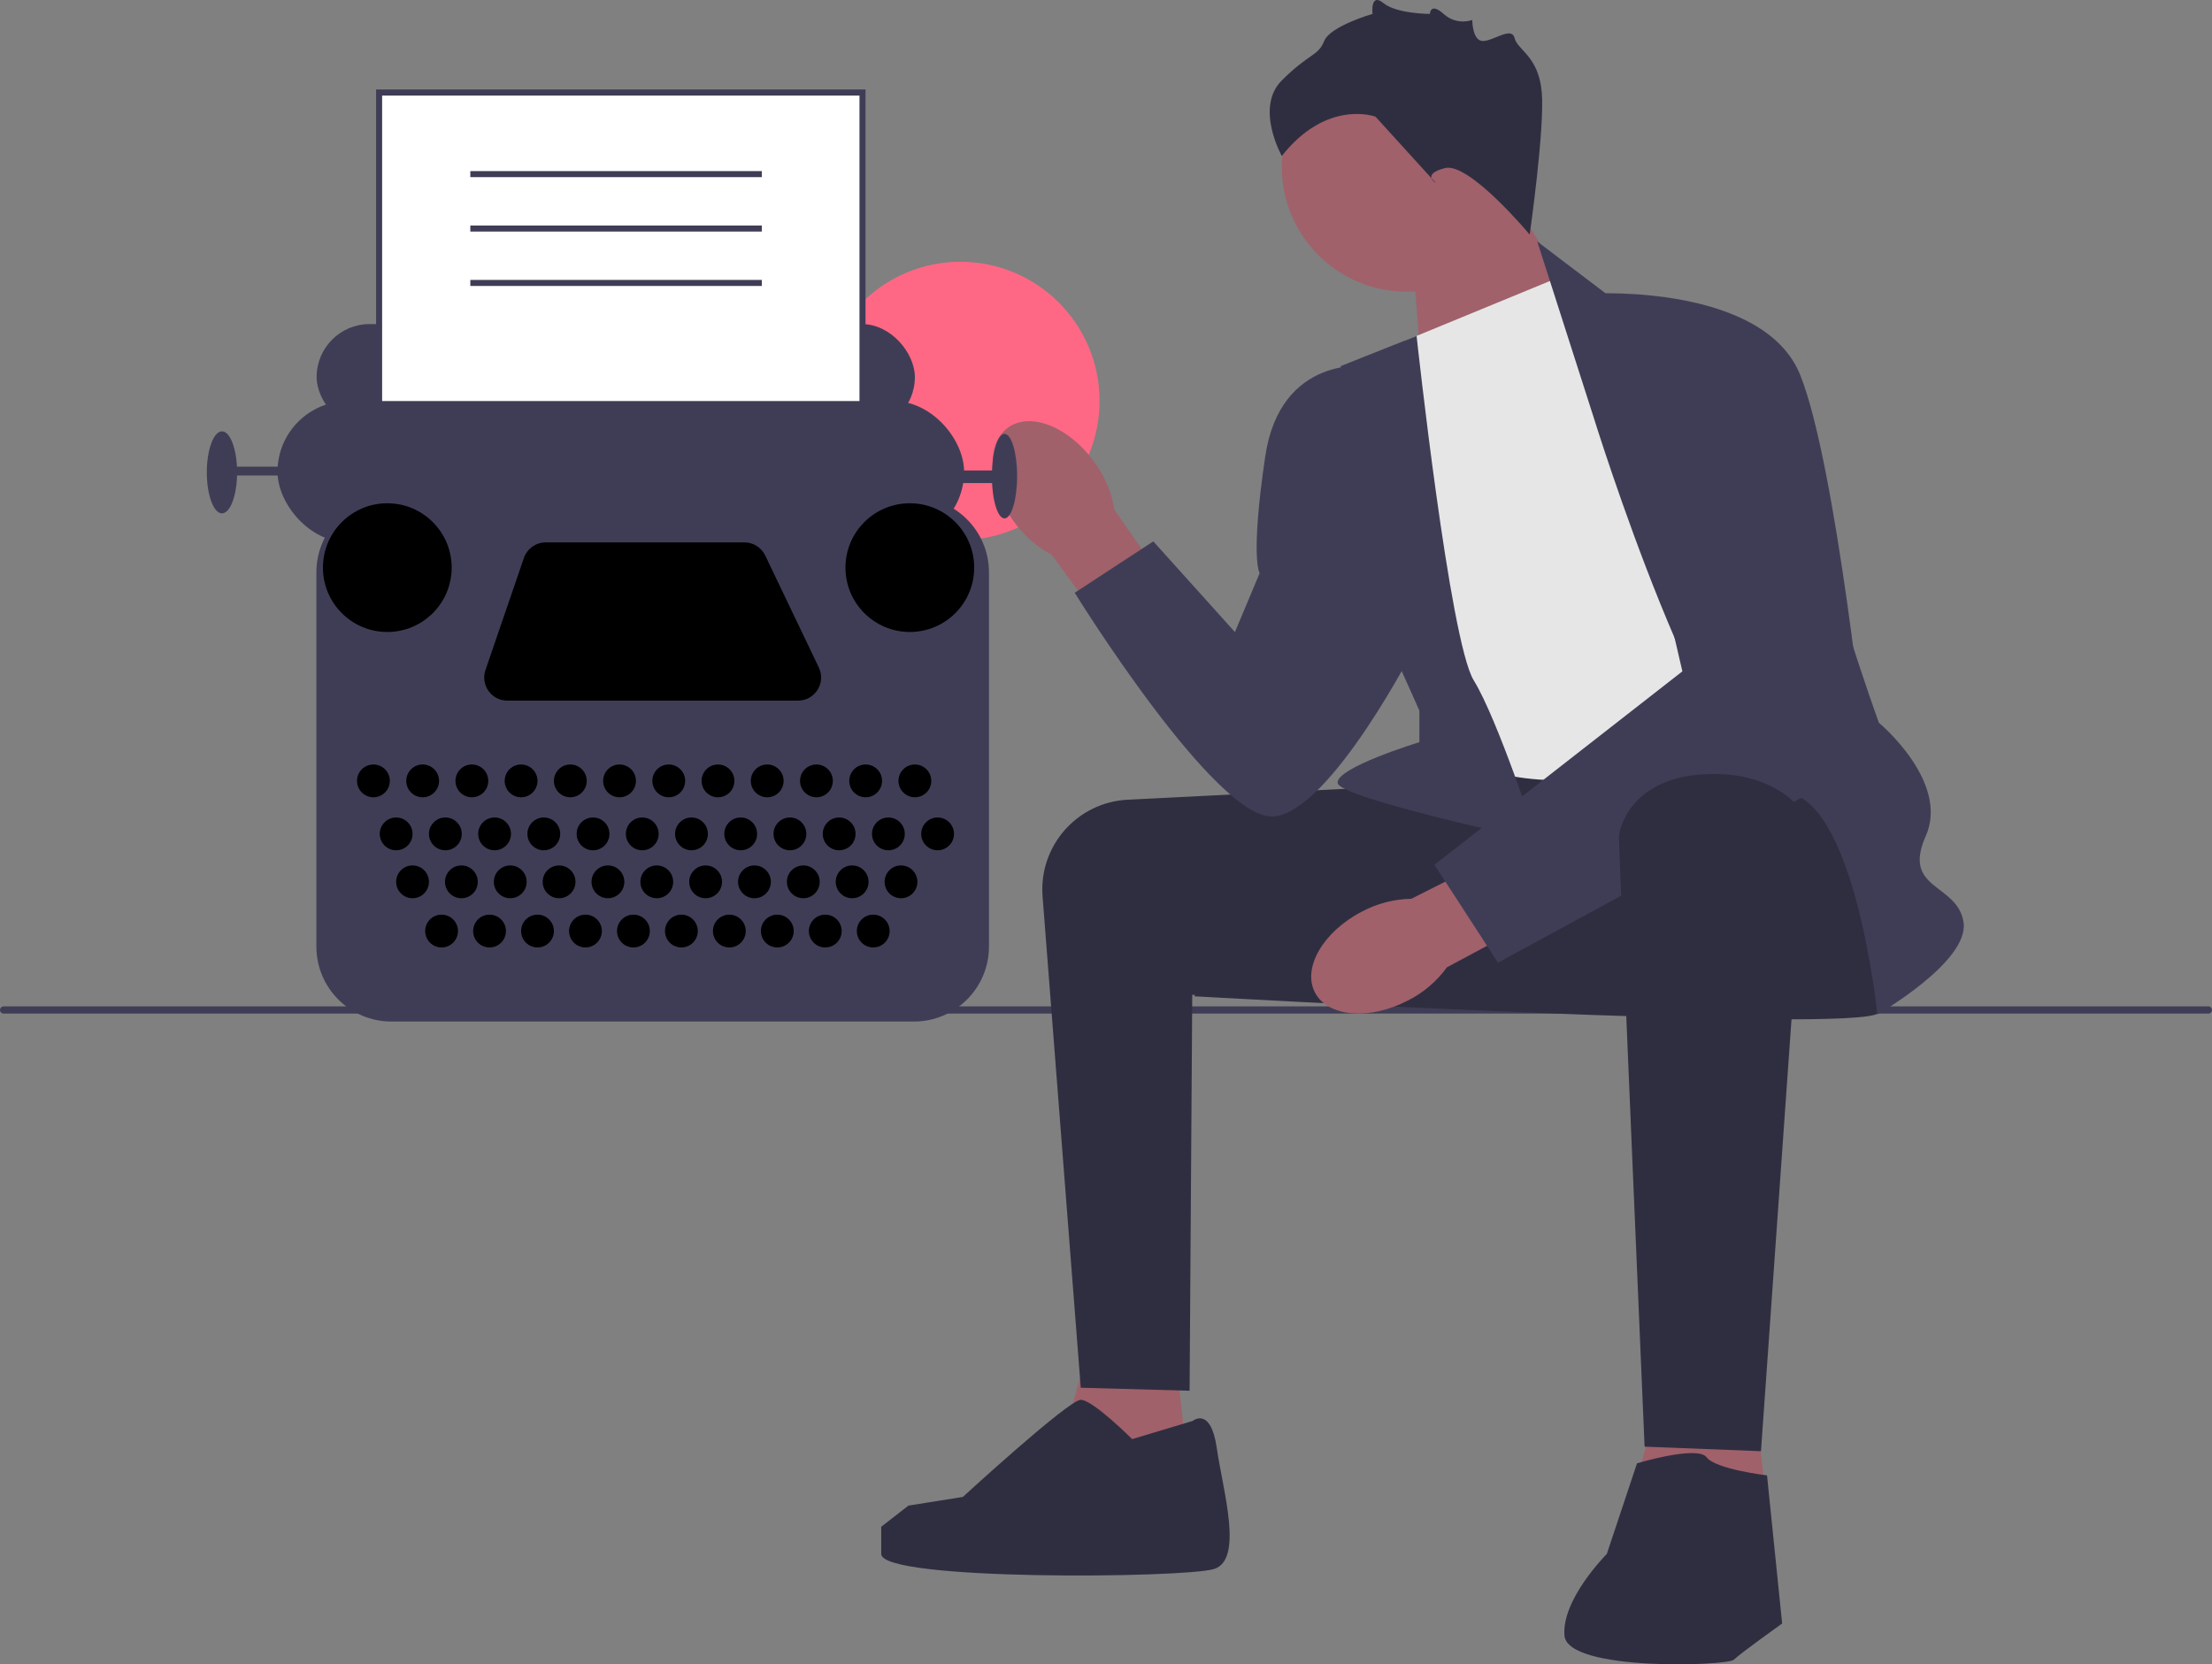 <svg xmlns="http://www.w3.org/2000/svg" width="731.67" height="550.618" viewBox="0 0 731.67 550.618"><rect x="0" y="0" width="731.67" height="550.618" fill="#808080" stroke="none"/><circle cx="317.682" cy="132.627" r="46.021" fill="#ff6884"/><g><path d="M0,334.134c0,.66,.53,1.19,1.19,1.19H730.48c.66,0,1.19-.53,1.19-1.19,0-.66-.53-1.19-1.19-1.19H1.19c-.66,0-1.19,.53-1.19,1.19Z" fill="#3f3d56"/><g><polygon points="466.985 81.606 470.811 130.557 526.268 107.393 494.985 57.606 466.985 81.606" fill="#a0616a"/><circle cx="465.323" cy="55.181" r="41.339" fill="#a0616a"/><polygon points="387.985 440.606 394.985 503.393 345.985 496.606 361.985 438.606 387.985 440.606" fill="#a0616a"/><polygon points="578.985 449.606 585.985 512.393 536.985 505.606 552.985 447.606 578.985 449.606" fill="#a0616a"/><path d="M462.485,260.106c-.669,0-54.146,2.685-89.477,4.463-16.723,.841-29.452,15.315-28.155,32.009l12.632,162.528,36,1,.878-131,71.122,4-3-73Z" fill="#2f2e41"/><path d="M619.485,259.106s9,69,2,76c-7,7-226.5-5.5-226.5-5.5,0,0,48.154-69.537,56.827-71.519,8.673-1.981,146.673-8.981,146.673-8.981l21,10Z" fill="#2f2e41"/><path id="uuid-395a52e4-5c72-4314-a9bf-6720c6920e4c-190" d="M335.127,172.233c-8.359-11.691-9.103-25.48-1.662-30.799,7.441-5.319,20.247-.152,28.607,11.544,3.404,4.626,5.65,10,6.551,15.673l34.792,49.981-19.8,13.708-35.775-48.834c-5.078-2.688-9.437-6.554-12.714-11.273Z" fill="#a0616a"/><path id="uuid-2bcb0f29-4cb0-4836-b3e1-c42200070018-191" d="M465.674,331.017c-12.747,6.638-26.505,5.441-30.727-2.672-4.223-8.113,2.688-20.068,15.44-26.706,5.058-2.722,10.694-4.192,16.436-4.289l54.365-27.441,10.797,21.526-53.367,28.575c-3.374,4.65-7.812,8.425-12.944,11.008Z" fill="#a0616a"/><path d="M464.985,112.606l51-21,96,148s-67,15-90,18c-23,3-49-9-49-9l-8-136Z" fill="#e6e6e6"/><path d="M526.985,137.606l-18.5-57.709,24,18.209s68,45,68,64c0,19,21,77,21,77,0,0,23.5,19.5,15.5,37.5-8,18,10.5,15.5,12.5,28.5,2,13-28.5,30.5-28.5,30.5,0,0-7.5-73.5-31.5-73.5-24,0-62.5-124.5-62.5-124.5Z" fill="#3f3d56"/><path d="M468.568,111.13l-25.084,9.976s4,70,8,76,18,38,18,38v10.429s-28,8.571-27,13.571c1,5,66,19,66,19,0,0-13-40-21-53-8-13-18.916-113.976-18.916-113.976Z" fill="#3f3d56"/><path d="M527.485,97.106s56-3,68,27c12,30,22,128,22,128l-122,66.374-21-32.374,82-64-29-125Z" fill="#3f3d56"/><path d="M452.485,121.106s-29-4-34,30-1.823,38.5-1.823,38.5l-8.177,19.5-27-30-26,17s47,76,66,74c19-2,47-57,47-57l-16-92Z" fill="#3f3d56"/><path d="M597.323,270.145l-14.839,209.961-38.5-1.5s-8.5-198.5-8.5-201.5c0-3,4-20,29-21,25-1,32.839,14.039,32.839,14.039Z" fill="#2f2e41"/><path d="M541.485,484.106s20-6,23-2c3,4,20,6,20,6l5,49s-14,10-16,12-55,4-56-8c-1-12,14-27,14-27l10-30Z" fill="#2f2e41"/><path d="M394.485,470.106s6-5,8,9c2,14,9,37-1,40-10,3-110,4-110-5v-9l9-7,18.004-2.869s34.996-32.131,38.996-32.131c4,0,17,13,17,13l20-6Z" fill="#2f2e41"/><path d="M505.985,77.606s-20-24-28-22-3,5-3,5l-20-22s-16-6-31,13c0,0-9-16,0-25,9-9,12-8,14-13,2-5,16-9,16-9,0,0-.803-7.197,3.598-3.598s15.394,3.598,15.394,3.598c0,0,.063-4,4.535,0s9.472,2,9.472,2c0,0,0,6.921,3.5,6.961,3.5,.039,9.5-4.961,10.5-.961s8,6,9,18-4,47-4,47Z" fill="#2f2e41"/></g></g><g><rect x="104.731" y="107.214" width="197.887" height="35.069" rx="17.534" ry="17.534" fill="#3f3d56"/><rect x="125.397" y="30.606" width="159.896" height="175.343" fill="#fff"/><path d="M286.293,206.949H124.397V29.606h161.896V206.949Zm-159.896-2h157.896V31.606H126.397V204.949Z" fill="#3f3d56"/><rect x="91.789" y="132.681" width="227.111" height="46.758" rx="23.379" ry="23.379" fill="#3f3d56"/><ellipse cx="332.26" cy="157.521" rx="4.175" ry="13.986" fill="#3f3d56"/><ellipse cx="73.42" cy="156.269" rx="5.01" ry="13.568" fill="#3f3d56"/><rect x="74.672" y="154.39" width="28.806" height="2.922" fill="#3f3d56"/><rect x="306.376" y="155.642" width="23.379" height="4.175" fill="#3f3d56"/><path d="M302.334,337.957H129.439c-13.669,0-24.79-11.121-24.79-24.79v-123.841c0-13.669,11.121-24.79,24.79-24.79h172.896c13.669,0,24.789,11.121,24.789,24.79v123.841c0,13.669-11.12,24.79-24.789,24.79Z" fill="#3f3d56"/><circle cx="123.518" cy="258.343" r="5.427" fill="#000000"/><circle cx="131.033" cy="275.878" r="5.427" fill="#000000"/><circle cx="136.46" cy="291.742" r="5.427" fill="#000000"/><circle cx="146.062" cy="308.024" r="5.427" fill="#000000"/><circle cx="161.926" cy="308.024" r="5.427" fill="#000000"/><circle cx="177.791" cy="308.024" r="5.427" fill="#000000"/><circle cx="193.655" cy="308.024" r="5.427" fill="#000000"/><circle cx="209.52" cy="308.024" r="5.427" fill="#000000"/><circle cx="225.384" cy="308.024" r="5.427" fill="#000000"/><circle cx="241.248" cy="308.024" r="5.427" fill="#000000"/><circle cx="257.113" cy="308.024" r="5.427" fill="#000000"/><circle cx="272.977" cy="308.024" r="5.427" fill="#000000"/><circle cx="288.841" cy="308.024" r="5.427" fill="#000000"/><circle cx="152.617" cy="291.742" r="5.427" fill="#000000"/><circle cx="168.773" cy="291.742" r="5.427" fill="#000000"/><circle cx="184.93" cy="291.742" r="5.427" fill="#000000"/><circle cx="201.086" cy="291.742" r="5.427" fill="#000000"/><circle cx="217.243" cy="291.742" r="5.427" fill="#000000"/><circle cx="233.4" cy="291.742" r="5.427" fill="#000000"/><circle cx="249.556" cy="291.742" r="5.427" fill="#000000"/><circle cx="265.713" cy="291.742" r="5.427" fill="#000000"/><circle cx="281.869" cy="291.742" r="5.427" fill="#000000"/><circle cx="298.026" cy="291.742" r="5.427" fill="#000000"/><circle cx="147.314" cy="275.878" r="5.427" fill="#000000"/><circle cx="163.596" cy="275.878" r="5.427" fill="#000000"/><circle cx="179.878" cy="275.878" r="5.427" fill="#000000"/><circle cx="196.16" cy="275.878" r="5.427" fill="#000000"/><circle cx="212.442" cy="275.878" r="5.427" fill="#000000"/><circle cx="228.724" cy="275.878" r="5.427" fill="#000000"/><circle cx="245.006" cy="275.878" r="5.427" fill="#000000"/><circle cx="261.287" cy="275.878" r="5.427" fill="#000000"/><circle cx="277.569" cy="275.878" r="5.427" fill="#000000"/><circle cx="293.851" cy="275.878" r="5.427" fill="#000000"/><circle cx="310.133" cy="275.878" r="5.427" fill="#000000"/><circle cx="139.8" cy="258.343" r="5.427" fill="#000000"/><circle cx="156.082" cy="258.343" r="5.427" fill="#000000"/><circle cx="172.363" cy="258.343" r="5.427" fill="#000000"/><circle cx="188.645" cy="258.343" r="5.427" fill="#000000"/><circle cx="204.927" cy="258.343" r="5.427" fill="#000000"/><circle cx="221.209" cy="258.343" r="5.427" fill="#000000"/><circle cx="237.491" cy="258.343" r="5.427" fill="#000000"/><circle cx="253.773" cy="258.343" r="5.427" fill="#000000"/><circle cx="270.055" cy="258.343" r="5.427" fill="#000000"/><circle cx="286.336" cy="258.343" r="5.427" fill="#000000"/><circle cx="302.618" cy="258.343" r="5.427" fill="#000000"/><circle cx="128.11" cy="187.789" r="21.292" fill="#000000"/><circle cx="300.948" cy="187.789" r="21.292" fill="#000000"/><path d="M180.522,179.439h65.701c2.945,0,5.628,1.691,6.899,4.347l17.731,37.06c2.429,5.076-1.272,10.948-6.899,10.948h-96.139c-5.248,0-8.936-5.164-7.234-10.128l12.707-37.06c1.06-3.091,3.967-5.167,7.234-5.167Z" fill="#000000"/></g><rect x="155.568" y="56.606" width="96.417" height="2" fill="#3f3d56"/><rect x="155.568" y="74.606" width="96.417" height="2" fill="#3f3d56"/><rect x="155.568" y="92.606" width="96.417" height="2" fill="#3f3d56"/></svg>